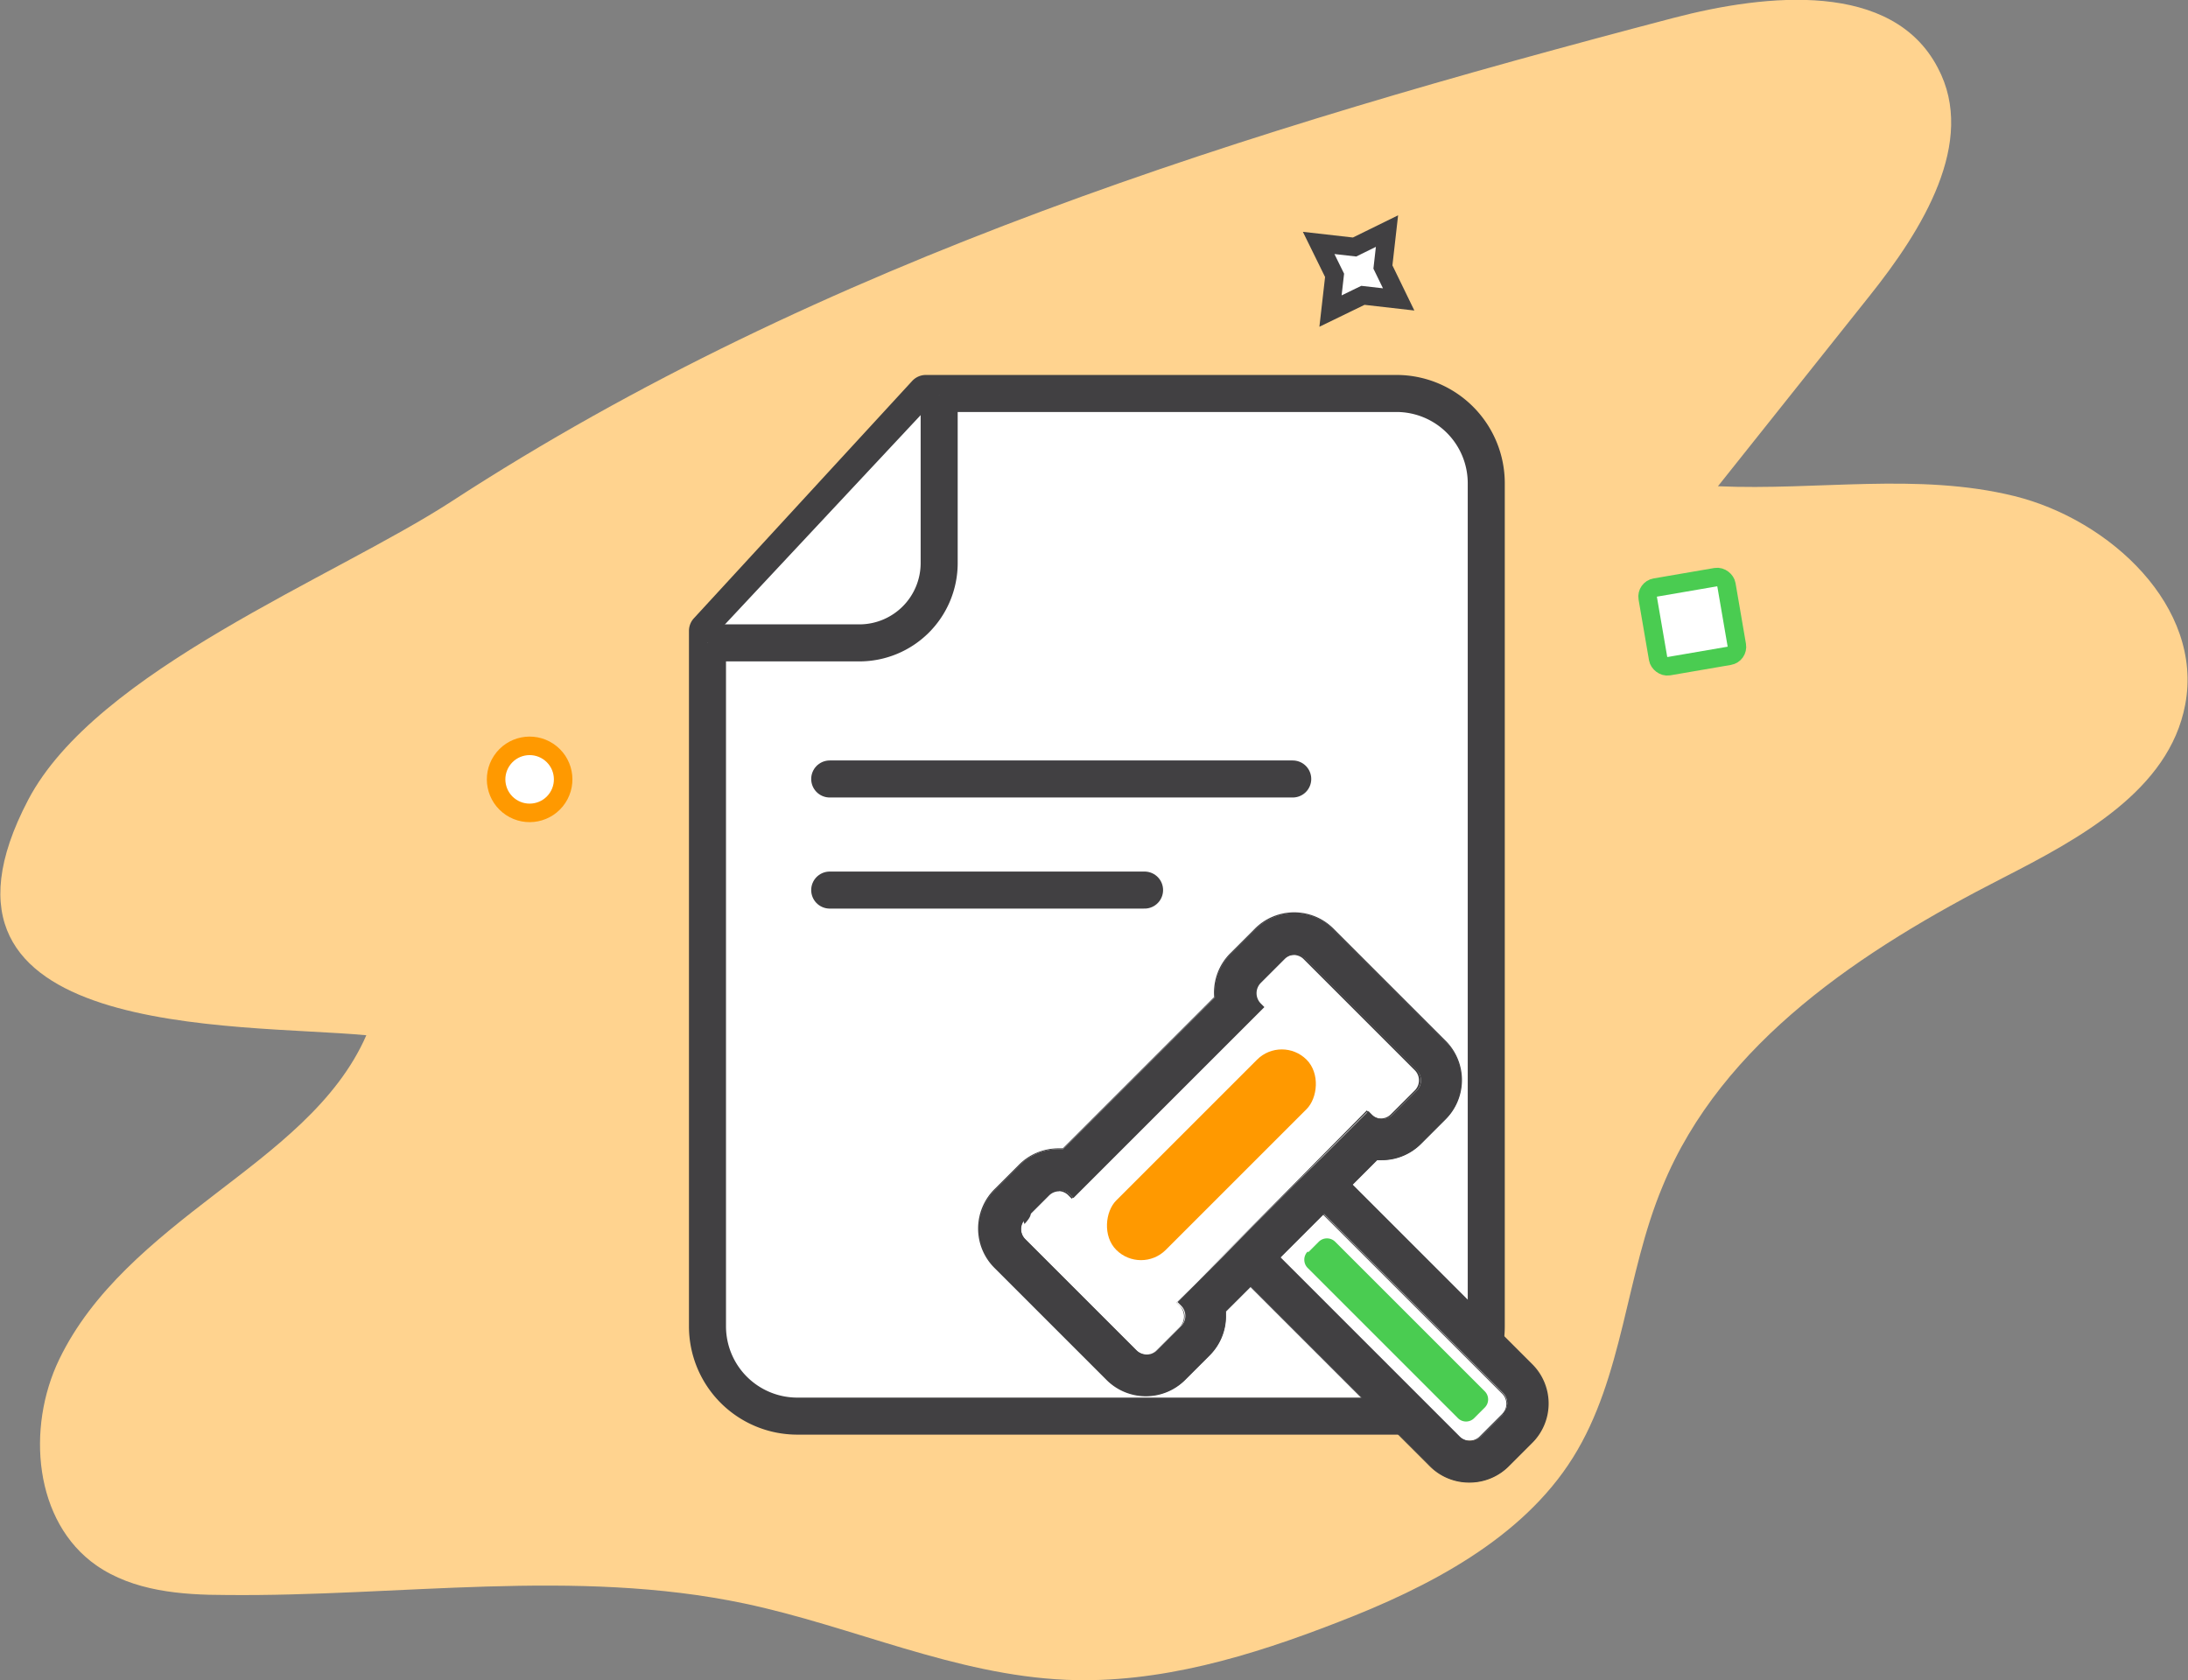 <svg xmlns="http://www.w3.org/2000/svg" viewBox="0 0 118.14 90.74"><rect x="0" y="0" width="118.14" height="90.74" fill="#808080" stroke="none"/><defs><style>.cls-1{isolation:isolate;}.cls-2{fill:#ffd38f;mix-blend-mode:darken;}.cls-3,.cls-4,.cls-5,.cls-6,.cls-7,.cls-9{fill:#fff;}.cls-3{stroke:#4acc51;}.cls-3,.cls-4,.cls-5,.cls-7{stroke-miterlimit:10;}.cls-4{stroke:#f90;}.cls-10,.cls-5,.cls-6,.cls-7{stroke:#414042;}.cls-10,.cls-6{stroke-linejoin:round;}.cls-10,.cls-6,.cls-7{stroke-width:2px;}.cls-8{fill:#414042;}.cls-10{fill:none;stroke-linecap:round;}.cls-11{fill:#f90;}.cls-12{fill:#4acc51;}</style></defs><title>im_secure4</title><g class="cls-1"><g id="Слой_7" data-name="Слой 7"><path class="cls-2" d="M2000.55,2879.9c5.08-1.33,11.83-2,14.28,2.69,2.13,4-.85,8.78-3.7,12.34l-8.17,10.26c5.35,0.24,10.81-.75,16,0.53s10.22,6,9.23,11.26c-0.87,4.64-5.7,7.24-9.9,9.39-7.5,3.84-15.12,8.83-18.32,16.63-2,4.77-2.1,10.27-4.84,14.65s-7.79,7-12.69,8.89c-4.7,1.83-9.65,3.33-14.69,3.11-6-.26-11.52-2.89-17.35-4.12-9.16-1.93-18.65-.36-28-0.46-2.43,0-5-.21-7-1.6-3.36-2.35-3.79-7.42-2-11.13s5.1-6.37,8.35-8.87,6.65-5,8.23-8.63c-7-.65-25.05.25-18.26-12.71,3.67-7,16.52-12,22.86-16.12C1954.57,2893,1977.68,2885.9,2000.55,2879.9Z" transform="translate(-1910.2 -2878.93)"/></g><g id="Слой_5" data-name="Слой 5"><rect class="cls-3" x="1999.27" y="2910.5" width="4.31" height="4.31" rx="0.49" ry="0.49" transform="translate(-2374.4 -2498.07) rotate(-9.75)"/><circle class="cls-4" cx="1938.8" cy="2920.83" r="1.81" transform="translate(-3477.14 41.82) rotate(-56.42)"/><polygon class="cls-5" points="72.06 14.87 71.2 13.12 73.14 13.34 74.89 12.48 74.67 14.42 75.52 16.17 73.59 15.95 71.84 16.8 72.06 14.87"/><path class="cls-6" d="M1960.19,2900.18h25.41a4.85,4.85,0,0,1,4.85,4.85v45.53a4.85,4.85,0,0,1-4.85,4.85h-32.35a4.85,4.85,0,0,1-4.85-4.85V2913Z" transform="translate(-1910.2 -2878.93)"/><path class="cls-7" d="M1960.91,2900.28v9.06a4.31,4.31,0,0,1-4.31,4.31h-8.19" transform="translate(-1910.2 -2878.93)"/><circle class="cls-8" cx="66.23" cy="62.69" r="1"/><circle class="cls-8" cx="62.23" cy="62.69" r="1"/><circle class="cls-8" cx="68.23" cy="65.69" r="1"/><circle class="cls-8" cx="64.23" cy="65.69" r="1"/><circle class="cls-8" cx="58.23" cy="62.69" r="1"/><circle class="cls-8" cx="60.23" cy="65.69" r="1"/><circle class="cls-8" cx="56.23" cy="65.69" r="1"/><path class="cls-9" d="M1967.46,2946.9c-0.17-.52-2.2-0.4-2.52-0.83s1.18-1.33.87-1.7a1.21,1.21,0,0,1-.26-1.33c0.37-.63,1.3-0.45,2-0.6a3.52,3.52,0,0,0,.9-0.37,23.42,23.42,0,0,0,9.68-9.63,5.33,5.33,0,0,1,.82-1.27,2.47,2.47,0,0,1,3.14-.23,7.64,7.64,0,0,1,1.16,1.32c0.7,0.84,1.6,1.49,2.38,2.27a4.45,4.45,0,0,1,1.49,2.84,1.54,1.54,0,0,1-.26,1,2.12,2.12,0,0,1-1,.6l-2.38.86a0.73,0.73,0,0,0-.61.78c-0.16,1.47-.28,3.11.66,4.25a11.1,11.1,0,0,0,2.23,1.61c1.42,1,2.26,2.66,3.43,4,0.69,0.76,1.49,1.42,2.14,2.22a3.9,3.9,0,0,1,1,2.83,1.06,1.06,0,0,1-.21.57,1.33,1.33,0,0,1-.73.34c-1.3.3-2.8,0.57-3.86-.24s-1.19-2.2-2-3.2a6.75,6.75,0,0,0-2-1.59l-5.27-3.19a2,2,0,0,0-3.41,1.1c-0.29.7-.73,2.67-1.4,3.06s-1.69-.48-2.25-0.79A8.11,8.11,0,0,1,1967.46,2946.9Z" transform="translate(-1910.2 -2878.93)"/><path class="cls-8" d="M1983.21,2942.92l1.35-1.35h0.24a3,3,0,0,0,2.13-.88l1.29-1.29a3,3,0,0,0,0-4.26l-6-6a3,3,0,0,0-4.26,0l-1.29,1.29a3,3,0,0,0-.87,2.37l-8.19,8.19h-0.24a3,3,0,0,0-2.13.88l-1.29,1.29a3,3,0,0,0,0,4.26l6,6a3,3,0,0,0,4.26,0l1.29-1.29a3,3,0,0,0,.88-2.13q0-.12,0-0.24l1.35-1.35,9.68,9.68a3,3,0,0,0,4.26,0l1.22-1.22a3,3,0,0,0,0-4.26Zm-7,3.9-2.43,2.43,0.19,0.19a0.79,0.79,0,0,1,0,1.12l-1.29,1.29a0.79,0.79,0,0,1-1.12,0l-6-6a0.79,0.79,0,0,1,0-1.12l1.29-1.29a0.79,0.79,0,0,1,1.12,0l0.19,0.19,10.31-10.31-0.19-.19a0.79,0.79,0,0,1,0-1.12l1.29-1.29a0.79,0.79,0,0,1,1.12,0l6,6a0.79,0.79,0,0,1,0,1.12l-1.29,1.29a0.79,0.79,0,0,1-1.12,0l-0.19-.19-2.43,2.43L1980,2943l-2.18,2.18Zm15.15,8.48-1.22,1.22a0.79,0.79,0,0,1-1.12,0l-9.68-9.68,2.35-2.35,9.68,9.68A0.79,0.79,0,0,1,1991.32,2955.3Z" transform="translate(-1910.2 -2878.93)"/><path class="cls-8" d="M1989.54,2959a3,3,0,0,1-2.15-.89l-9.67-9.67-1.32,1.32c0,0.08,0,.15,0,0.23a3,3,0,0,1-.89,2.15l-1.29,1.29a3,3,0,0,1-4.3,0l-6-6a3,3,0,0,1,0-4.3l1.29-1.29a3,3,0,0,1,2.15-.89h0.23l8.17-8.17a3,3,0,0,1,.88-2.38l1.29-1.29a3,3,0,0,1,4.3,0l6,6a3,3,0,0,1,0,4.3l-1.29,1.29a3,3,0,0,1-2.15.89h-0.23l-1.32,1.32,9.67,9.67a3,3,0,0,1,0,4.3l-1.22,1.22A3,3,0,0,1,1989.54,2959Zm-11.82-10.63,9.7,9.7a3,3,0,0,0,4.23,0l1.22-1.22a3,3,0,0,0,0-4.23l-9.7-9.7,1.38-1.38h0.25a3,3,0,0,0,2.11-.88l1.29-1.29a3,3,0,0,0,0-4.23l-6-6a3,3,0,0,0-4.23,0l-1.29,1.29a3,3,0,0,0-.86,2.35h0l-8.21,8.21h-0.25a3,3,0,0,0-2.11.88l-1.29,1.29a3,3,0,0,0,0,4.23l6,6a3,3,0,0,0,4.23,0l1.29-1.29a3,3,0,0,0,.88-2.11c0-.08,0-0.16,0-0.24h0Zm11.82,8.41a0.81,0.81,0,0,1-.58-0.24l-9.7-9.7,2.38-2.38,9.7,9.7a0.82,0.82,0,0,1,0,1.16l-1.22,1.22A0.81,0.81,0,0,1,1989.54,2956.78Zm-10.21-9.94,9.67,9.67a0.77,0.77,0,0,0,1.09,0l1.22-1.22a0.77,0.77,0,0,0,0-1.09l-9.67-9.67Zm-7.25,5.27a0.81,0.81,0,0,1-.58-0.24l-6-6a0.82,0.82,0,0,1,0-1.16l1.29-1.29a0.82,0.82,0,0,1,1.16,0l0.17,0.17,10.28-10.28-0.17-.17a0.82,0.82,0,0,1,0-1.16l1.29-1.29a0.82,0.82,0,0,1,1.16,0l6,6a0.82,0.82,0,0,1,0,1.16l-1.29,1.29a0.82,0.82,0,0,1-1.16,0L1984,2939l-10.28,10.28,0.17,0.17a0.82,0.82,0,0,1,0,1.16l-1.29,1.29A0.81,0.81,0,0,1,1972.08,2952.11Zm-4.69-8.84a0.76,0.76,0,0,0-.54.22l-1.29,1.29a0.77,0.77,0,0,0,0,1.09l6,6a0.77,0.77,0,0,0,1.09,0l1.29-1.29a0.77,0.77,0,0,0,0-1.09l-0.21-.21L1984,2938.9l0.21,0.21a0.77,0.77,0,0,0,1.09,0l1.29-1.29a0.77,0.77,0,0,0,0-1.09l-6-6a0.77,0.77,0,0,0-1.09,0l-1.29,1.29a0.77,0.77,0,0,0,0,1.09l0.21,0.21-10.35,10.35-0.21-.21A0.76,0.76,0,0,0,1967.39,2943.26Z" transform="translate(-1910.2 -2878.93)"/><path class="cls-10" d="M1955,2921h25" transform="translate(-1910.2 -2878.93)"/><path class="cls-10" d="M1955,2927h17" transform="translate(-1910.2 -2878.93)"/><rect class="cls-11" x="1973.72" y="2934.04" width="3.78" height="14.53" rx="1.89" ry="1.89" transform="translate(-617.44 3539.15) rotate(-135)"/><path class="cls-12" d="M1985.2,2944.42H1986a0.63,0.63,0,0,1,.63.63v11.42a0.62,0.62,0,0,1-.62.62h-0.81a0.62,0.62,0,0,1-.62-0.62V2945a0.63,0.63,0,0,1,.63-0.63Z" transform="translate(-3415.13 -610.64) rotate(-45)"/></g></g></svg>
